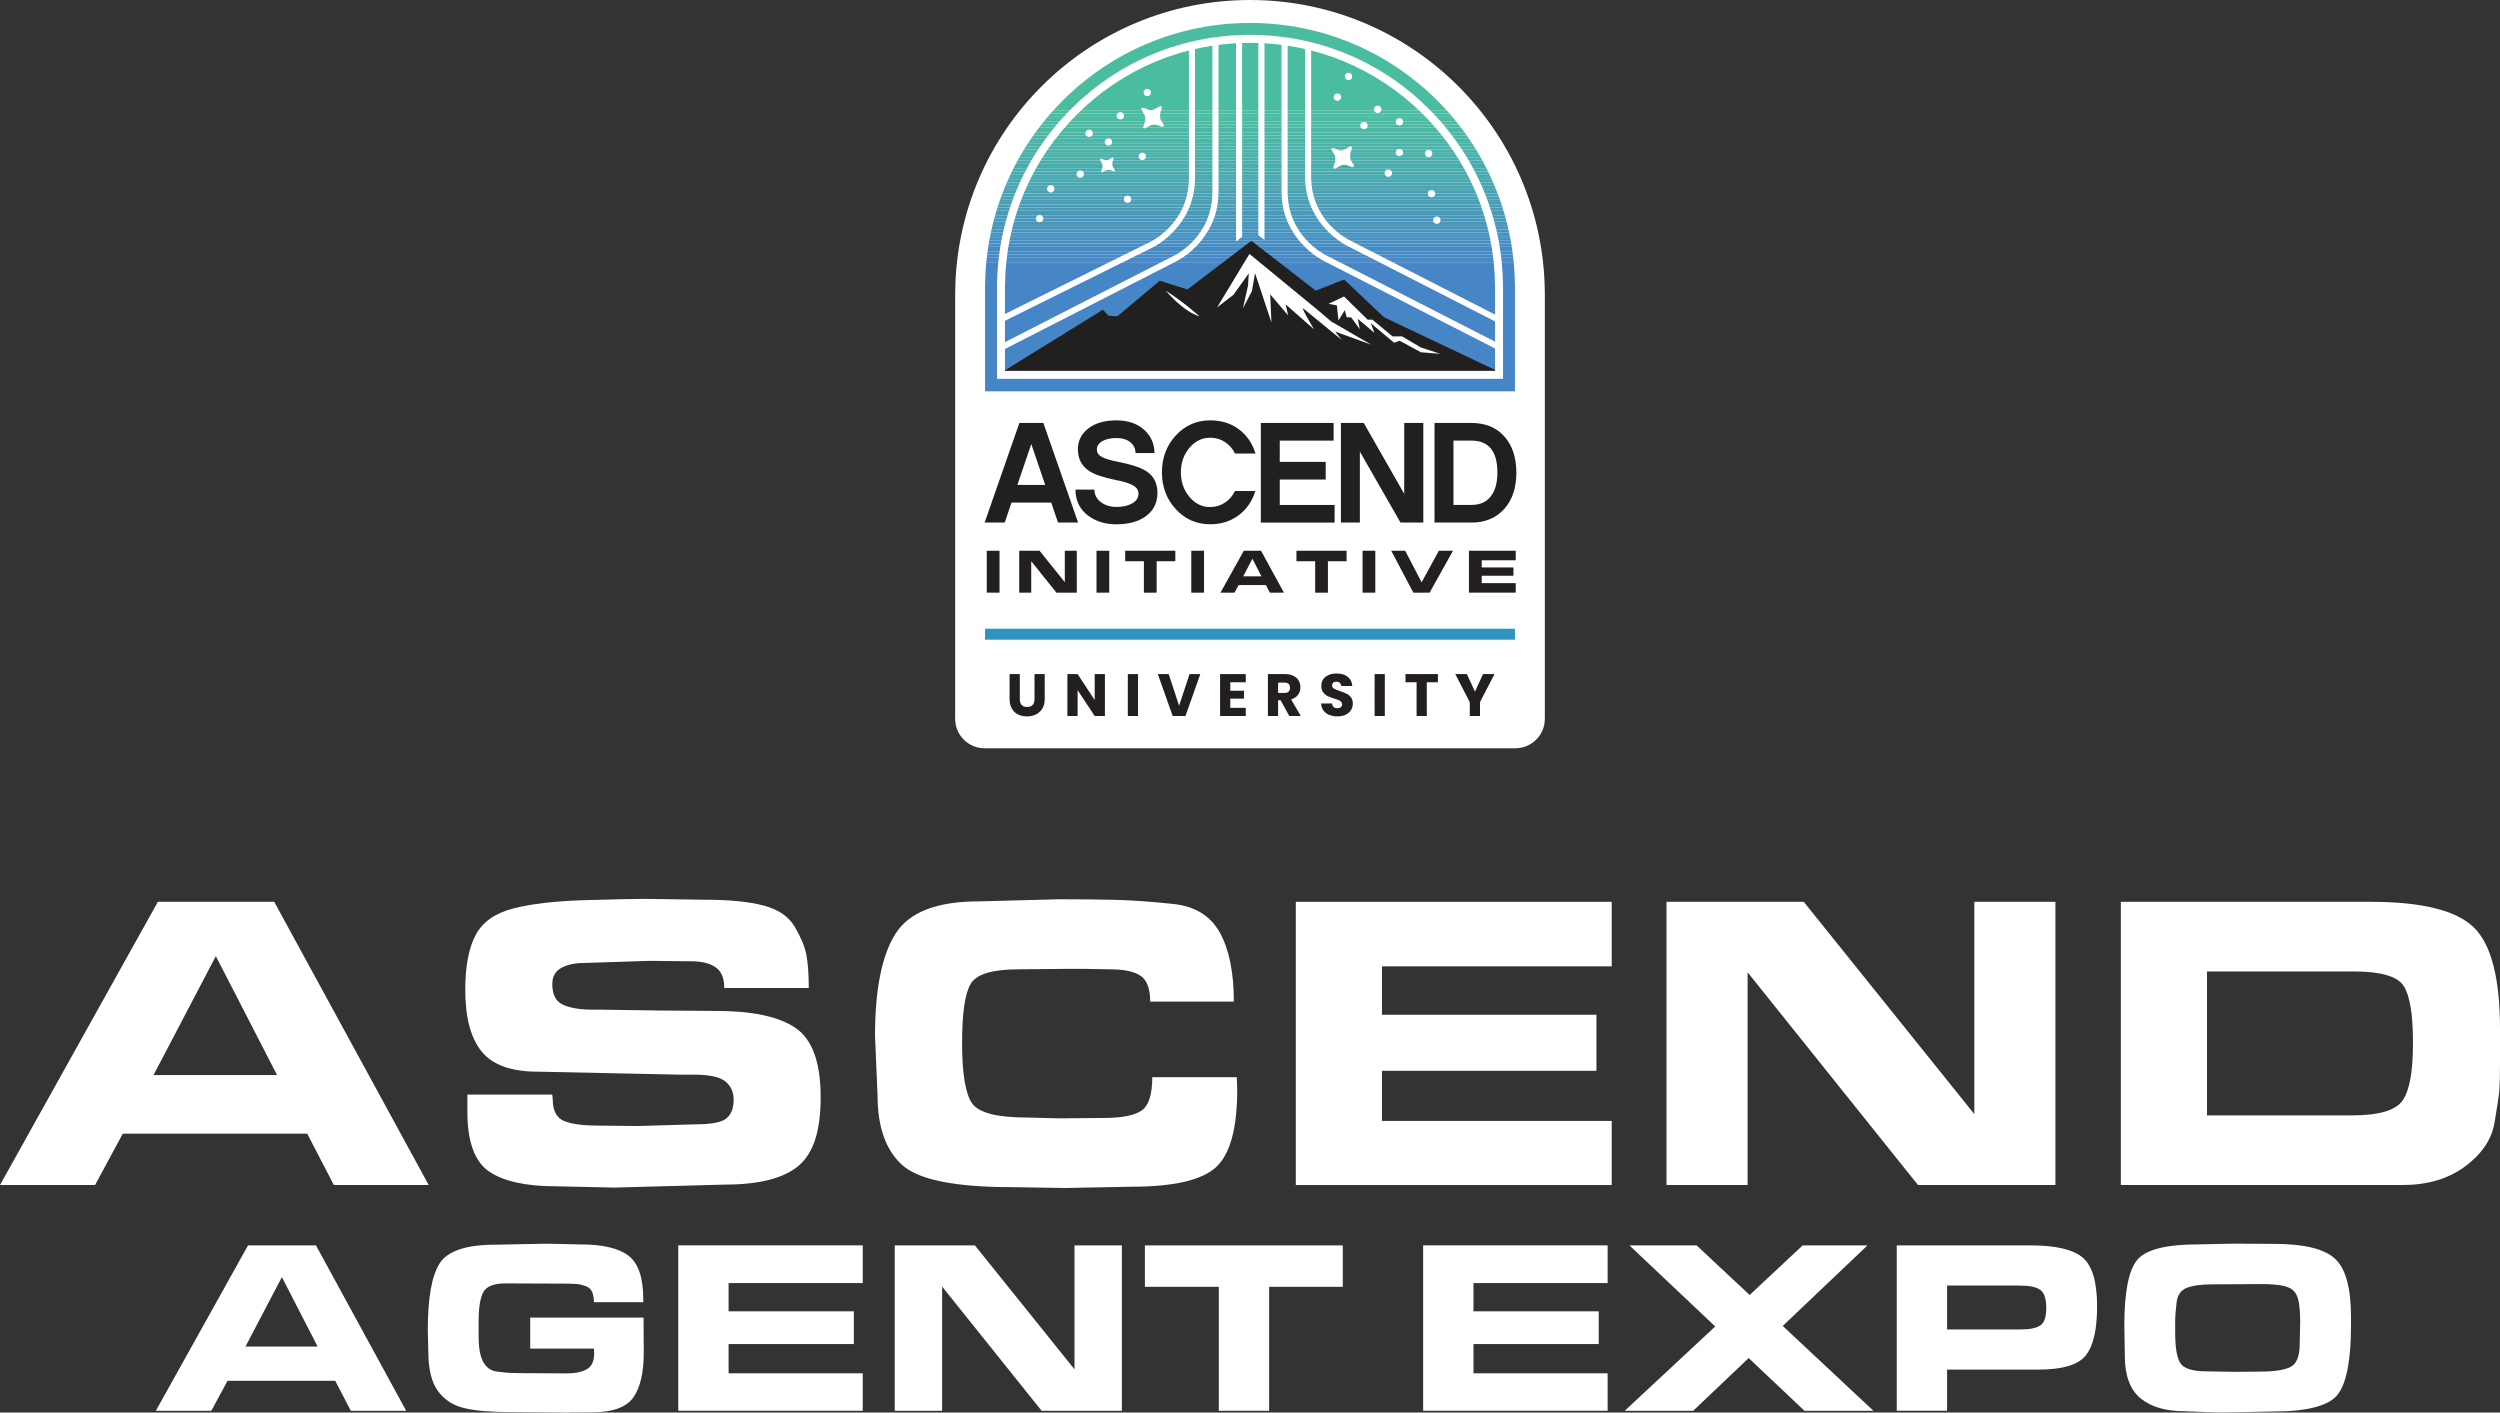 <?xml version="1.0" encoding="UTF-8"?>
<svg id="Layer_1" xmlns="http://www.w3.org/2000/svg" xmlns:xlink="http://www.w3.org/1999/xlink" version="1.1" viewBox="0 0 1241.19 701.28">
  <rect x="0" y="0" width="1241.19" height="701.28" fill="#333333" stroke="none"/>
  <!-- Generator: Adobe Illustrator 29.8.1, SVG Export Plug-In . SVG Version: 2.1.1 Build 2)  -->
  <defs>
    <style>
      .st0 {
        fill: #49b5a6;
      }

      .st1 {
        fill: none;
      }

      .st2 {
        fill: #4abda1;
      }

      .st3 {
        fill: #4793bd;
      }

      .st4 {
        fill: #478dc1;
      }

      .st5 {
        fill: #48a8af;
      }

      .st6 {
        fill: #478fc0;
      }

      .st7 {
        fill: #489db7;
      }

      .st8 {
        fill: #49b3a8;
      }

      .st9 {
        fill: #231f20;
      }

      .st10 {
        fill: #48a3b2;
      }

      .st11 {
        fill: #4abba2;
      }

      .st12 {
        fill: #4abca1;
      }

      .st13 {
        fill: #478ec0;
      }

      .st14 {
        fill: #4791bf;
      }

      .st15 {
        fill: #49a9af;
      }

      .st16 {
        fill: #4686c6;
      }

      .st17 {
        fill: #49aeab;
      }

      .st18 {
        fill: #49acad;
      }

      .st19 {
        fill: #49b0aa;
      }

      .st20 {
        fill: #468bc3;
      }

      .st21 {
        fill: #468cc2;
      }

      .st22 {
        fill: #49aaae;
      }

      .st23 {
        fill: #48a2b3;
      }

      .st24 {
        fill: #4796bb;
      }

      .st25 {
        fill: #fff;
      }

      .st26 {
        fill: #4ab8a4;
      }

      .st27 {
        fill: #4ab7a5;
      }

      .st28 {
        fill: #4792be;
      }

      .st29 {
        fill: #49b3a7;
      }

      .st30 {
        fill: #479ab9;
      }

      .st31 {
        fill: #48a6b1;
      }

      .st32 {
        fill: #2d93c0;
      }

      .st33 {
        fill: #49afab;
      }

      .st34 {
        fill: #221f1f;
      }

      .st35 {
        fill: #468ac4;
      }

      .st36 {
        fill: #48a7b0;
      }

      .st37 {
        fill: #4ab6a6;
      }

      .st38 {
        fill: #4abca2;
      }

      .st39 {
        fill: #489bb8;
      }

      .st40 {
        fill: #48a4b2;
      }

      .st41 {
        fill: #49b2a9;
      }

      .st42 {
        fill: #48a0b4;
      }

      .st43 {
        fill: #4abaa3;
      }

      .st44 {
        fill: #4ab9a4;
      }

      .st45 {
        fill: #49abad;
      }

      .st46 {
        fill: #49adac;
      }

      .st47 {
        fill: #4688c4;
      }

      .st48 {
        fill: #489eb6;
      }

      .st49 {
        fill: #4795bc;
      }

      .st50 {
        fill: #4794bd;
      }

      .st51 {
        fill: #4798ba;
      }

      .st52 {
        fill: #4687c5;
      }

      .st53 {
        fill: #48a1b4;
      }

      .st54 {
        fill: #49b1a9;
      }

      .st55 {
        fill: #4797ba;
      }

      .st56 {
        fill: #489cb7;
      }

      .st57 {
        fill: #489fb5;
      }

      .st58 {
        clip-path: url(#clippath);
      }

      .st59 {
        fill: #49b4a7;
      }
    </style>
    <clipPath id="clippath">
      <path class="st1" d="M752.12,141.63c-.7-72.05-59.31-130.24-131.52-130.24s-130.82,58.19-131.52,130.24h-.02v52.67h263.08v-52.67h-.02Z"/>
    </clipPath>
  </defs>
  <g>
    <path class="st25" d="M47.19,588.34H0l78.38-140.61h57.76l76.7,140.61h-47.08l-13.24-25.51H60.97l-13.78,25.51ZM76.22,533.74h61.33l-30.39-59.04-30.94,59.04Z"/>
    <path class="st25" d="M274.43,545.76c0,5.76,1.93,9.38,5.8,10.86,3.86,1.48,9.24,2.21,16.13,2.21l20.24.21,28.67-.84c7.87,0,13-.98,15.39-2.95,2.39-1.97,3.58-5.06,3.58-9.28,0-3.79-1.37-6.81-4.11-9.06-2.74-2.25-7.98-3.37-15.71-3.37h-6.96l-70.41-1.48c-13.21,0-22.52-3.34-27.93-10.01-5.41-6.67-8.12-16.9-8.12-30.67,0-11.66,1.72-20.73,5.16-27.19,3.44-6.46,9.7-10.86,18.76-13.18s20.94-3.69,35.63-4.11c14.68-.42,24.56-.63,29.62-.63l29.93.42c11.94,0,21.57.95,28.88,2.85,7.31,1.9,12.47,5.37,15.49,10.43,3.02,5.06,4.95,9.63,5.8,13.7.84,4.08,1.26,9.7,1.26,16.86h-41.95c0-4.92-1.44-8.36-4.32-10.33-2.88-1.97-6.92-2.95-12.12-2.95l-20.66-.21-32.68,1.05c-4.36,0-8.05.81-11.07,2.42-3.02,1.62-4.53,4.32-4.53,8.12,0,5.2,1.79,8.61,5.38,10.22,3.58,1.62,8.47,2.42,14.65,2.42h4.43l28.67.42,28.25.21c18.13,0,31.31,2.85,39.53,8.54,8.22,5.69,12.33,17.11,12.33,34.26s-3.69,27.97-11.07,34.15c-7.38,6.19-19.57,9.27-36.58,9.27l-54.81,1.48-28.67-.63c-15.18,0-26.35-2.46-33.52-7.38-7.17-4.92-10.75-14.83-10.75-29.72v-8.43h42.16l.21,2.32Z"/>
    <path class="st25" d="M614.25,540.91c0,19.39-3.55,32.29-10.65,38.68-7.1,6.4-21.12,9.59-42.06,9.59l-32.68.63-26.56-.42c-28.25,0-46.41-3.69-54.49-11.07-8.08-7.38-12.12-18.87-12.12-34.47l-1.26-29.51c0-23.05,3.37-39.95,10.12-50.7,6.75-10.75,20.52-16.13,41.32-16.13l40.05-1.05c11.66,0,21.29.11,28.88.32,7.59.21,16.79.88,27.62,2,10.82,1.13,18.55,5.87,23.19,14.23,4.64,8.36,6.96,19.78,6.96,34.26h-41.53c0-6.38-1.58-10.65-4.74-12.8-3.16-2.15-8.19-3.23-15.07-3.23l-12.02-.21h-11.81l-21.71.21c-12.93,0-20.84,2.38-23.72,7.13-2.88,4.75-4.32,14.6-4.32,29.55s1.69,25.37,5.06,29.98c3.37,4.61,12.37,6.92,26.98,6.92l16.65.42,21.92-.21c8.57,0,14.68-1.18,18.34-3.55,3.65-2.36,5.48-7.93,5.48-16.69h41.95l.21,6.11Z"/>
    <path class="st25" d="M800.18,447.73v32.04h-114.05v24.03h106.46v27.83h-106.46v24.88h114.05v31.83h-156.84v-140.61h156.84Z"/>
    <path class="st25" d="M952.25,588.34l-84.61-105.62v105.62h-40.26v-140.61h68.13l84.7,105.4v-105.4h40.26v140.61h-68.23Z"/>
    <path class="st25" d="M1176.9,447.73c25.44,0,42.51,4.22,51.23,12.65,8.71,8.43,13.07,25.3,13.07,50.59v16.23c0,6.61-.11,11.25-.32,13.91-.21,2.67-1.02,8.12-2.42,16.34-1.41,8.22-6.25,15.42-14.55,21.61-8.29,6.19-18.69,9.28-31.2,9.28h-139.77v-140.61h123.96ZM1197.98,518.45v-1.26c0-13.73-1.55-22.98-4.64-27.74-3.09-4.76-11.38-7.15-24.88-7.15h-72.73v71.46h72.1c13.21,0,21.54-2.45,24.98-7.35,3.44-4.91,5.16-14.22,5.16-27.96Z"/>
    <path class="st25" d="M104.93,700.42h-27.56l45.77-82.11h33.73l44.79,82.11h-27.49l-7.73-14.9h-53.47l-8.05,14.9ZM121.88,668.53h35.82l-17.75-34.48-18.07,34.48Z"/>
    <path class="st25" d="M319.5,654.13l.12,17.24c0,10.09-1.74,17.59-5.23,22.47-3.49,4.88-10.28,7.33-20.37,7.33l-13.05.12-14.9-.12-12.93-.12c-9.44,0-16.93-.63-22.47-1.91-5.54-1.27-9.93-4.08-13.17-8.43-3.24-4.35-4.86-11-4.86-19.94l-.25-10.34c0-16,1.97-27.08,5.91-33.24,3.94-6.16,13.21-9.23,27.82-9.23l18.71-.37,6.89-.12,16.74.37c10.83,0,18.69,1.87,23.58,5.6,4.88,3.74,7.32,10.94,7.32,21.6v1.48h-24.5c0-1.97-.29-3.65-.86-5.05-.58-1.4-1.64-2.38-3.2-2.95-1.56-.57-3.06-.92-4.49-1.05-1.44-.12-3.51-.18-6.22-.18l-28.93-.12c-5.91,0-9.64,1.44-11.2,4.31-1.56,2.87-2.34,7.72-2.34,14.53v7.63c0,5.66.78,9.87,2.34,12.62,1.56,2.75,3.77,4.31,6.65,4.68,2.87.37,5.09.6,6.65.68,1.56.08,3.53.12,5.91.12l22.28.12c4.19,0,7.49-.7,9.91-2.09,2.42-1.39,3.63-4.02,3.63-7.88l-.12-2.34h-31.64v-15.39h56.26Z"/>
    <path class="st25" d="M428.33,618.3v18.71h-66.6v14.03h62.17v16.25h-62.17v14.53h66.6v18.59h-91.59v-82.11h91.59Z"/>
    <path class="st25" d="M517.14,700.42l-49.41-61.68v61.68h-23.51v-82.11h39.79l49.46,61.55v-61.55h23.51v82.11h-39.84Z"/>
    <path class="st25" d="M605.11,700.42v-61.55h-36.69v-20.56h98.24v20.56h-36.56v61.55h-24.99Z"/>
    <path class="st25" d="M798.15,618.3v18.71h-66.6v14.03h62.17v16.25h-62.17v14.53h66.6v18.59h-91.59v-82.11h91.59Z"/>
    <path class="st25" d="M930.12,700.42h-34.24l-27.71-26.18-27.55,26.18h-33.98l44.93-41.86-42.59-40.25h33.34l26.33,24.62,26.32-24.62h32.19l-42.08,39.99,45.03,42.12Z"/>
    <path class="st25" d="M1008.17,618.3c12.39,0,20.99,2.01,25.79,6.03,4.8,4.02,7.2,12.11,7.2,24.25,0,11.49-1.87,19.6-5.6,24.31-3.74,4.72-11.55,7.08-23.45,7.08h-45.43v20.44h-24.99v-82.11h66.48ZM1015.92,649.45c0-4.6-.98-7.61-2.95-9.05-1.97-1.44-5.42-2.15-10.34-2.15h-35.95v21.79h36.32c4.76,0,8.1-.68,10.03-2.03,1.93-1.35,2.89-4.21,2.89-8.56Z"/>
    <path class="st25" d="M1109.24,617.44l19.94.12c14.61,0,24.6,2.42,29.98,7.26,5.37,4.84,8.06,14.53,8.06,29.05v3.94c0,17.07-2.14,28.5-6.4,34.29-4.27,5.79-15.06,8.68-32.38,8.68l-18.84.37-7.88.12-16.99-.62c-9.52,0-16.87-2.15-22.04-6.46-5.17-4.31-7.76-11.26-7.76-20.87l-.25-15.14c0-16.66,2.13-27.56,6.4-32.69,4.27-5.13,14.4-7.69,30.41-7.69l17.73-.37ZM1095.7,680.84l13.42.25,12.8-.12c7.06,0,12.13-.76,15.2-2.28,3.08-1.52,4.62-5.29,4.62-11.3l.25-11.11c0-3.79-.23-7.02-.68-9.69-.45-2.67-1.38-4.65-2.77-5.92-1.4-1.28-3.47-2.12-6.22-2.53-2.75-.41-5.68-.62-8.8-.62l-24.87.12c-5.66,0-9.97.58-12.93,1.73-2.95,1.15-4.66,3.6-5.11,7.35-.45,3.74-.68,6.85-.68,9.32v5.55c0,7.57.88,12.68,2.65,15.31,1.76,2.63,6.13,3.95,13.11,3.95Z"/>
  </g>
  <g>
    <path class="st25" d="M766.96,144.93C766.18,64.76,700.95,0,620.6,0s-145.58,64.76-146.36,144.93h-.02v211.96c0,8.06,6.54,14.6,14.6,14.6h263.55c8.06,0,14.6-6.54,14.6-14.6v-211.96h-.02Z"/>
    <circle class="st25" cx="708.58" cy="44.55" r="1.19"/>
    <g>
      <path class="st25" d="M661,19.14c-9.58.7-10.15,1.27-10.85,10.85-.7-9.58-1.27-10.15-10.85-10.85,9.58-.7,10.15-1.27,10.85-10.85.7,9.58,1.27,10.15,10.85,10.85Z"/>
      <path class="st25" d="M647.46,31.16c-5.56.41-5.89.74-6.3,6.3-.41-5.56-.74-5.89-6.3-6.3,5.56-.41,5.89-.74,6.3-6.3.41,5.56.74,5.89,6.3,6.3Z"/>
      <path class="st25" d="M667.69,26.08c-3.5.26-3.7.46-3.96,3.96-.26-3.5-.46-3.7-3.96-3.96,3.5-.26,3.7-.46,3.96-3.96.26,3.5.46,3.7,3.96,3.96Z"/>
    </g>
    <circle class="st25" cx="567.15" cy="31.16" r="1.82"/>
    <circle class="st25" cx="590.72" cy="49.62" r="1.82"/>
    <circle class="st25" cx="581.07" cy="37.46" r="1.82"/>
    <circle class="st25" cx="529.39" cy="76.71" r="1.82"/>
    <circle class="st25" cx="568.68" cy="39.65" r="1.82"/>
    <circle class="st25" cx="543.98" cy="62.68" r="1.82"/>
    <circle class="st25" cx="598.45" cy="55.88" r="1.82"/>
    <circle class="st25" cx="612.09" cy="85.88" r="1.82"/>
    <path class="st25" d="M581.44,52.46c.22-.07.53.2.58.36.22.74-.68,1.64-1,2.33-1.73,3.82-.76,5.8,1.84,8.78.22.25.51.32.25.72-.56.87-.83.25-1.4-.05-2.37-1.24-4.21-2.25-6.85-1.01-1.18.55-1.94,1.34-2.88,2.14-.65.55-1.31.46-1.16-.43.14-.83,1.13-2.07,1.46-3.09,1.06-3.26-.31-5-2.34-7.36-.56-.65-.42-1.34.44-1.17.61.12,1.83,1,2.55,1.28,2.23.88,3.75.87,5.83-.39.7-.43,2.13-1.93,2.68-2.11Z"/>
    <path class="st25" d="M555.91,51.74c.48-.52,2.41.78,3.22.72.95-.07,2.96-1.49,3.12-1.44.94.26-.05,1.84-.11,2.28-.06.44-.08,1.49,0,1.91.12.69,1.33,1.9,1.2,2.39-.23.85-1.78-.21-2.32-.31-1.79-.31-1.99.16-3.34.87-2.21,1.15-.66-1.32-.56-2,.06-.42.06-1.25,0-1.67-.1-.68-1.53-2.39-1.19-2.76Z"/>
    <circle class="st25" cx="541.34" cy="77.63" r="1.82"/>
    <path class="st25" d="M598.93,68.19c.48-.52,2.41.78,3.22.72.95-.07,2.96-1.49,3.12-1.44.94.26-.05,1.84-.11,2.28-.06.44-.08,1.49,0,1.91.12.69,1.33,1.9,1.2,2.39-.23.85-1.78-.21-2.32-.31-1.79-.31-1.99.16-3.34.87-2.21,1.15-.66-1.32-.56-2,.06-.42.06-1.25,0-1.67-.1-.68-1.53-2.39-1.19-2.76Z"/>
    <circle class="st25" cx="586.63" cy="81.99" r="1.82"/>
    <circle class="st25" cx="627.38" cy="94.97" r="1.82"/>
    <circle class="st25" cx="559.6" cy="90.38" r="1.82"/>
    <g class="st58">
      <rect class="st16" x="489.06" y="130.48" width="263.08" height="63.82"/>
      <rect class="st16" x="489.06" y="129.11" width="263.08" height="1.37"/>
      <rect class="st52" x="489.06" y="127.73" width="263.08" height="1.37"/>
      <rect class="st47" x="489.06" y="126.36" width="263.08" height="1.37"/>
      <rect class="st35" x="489.06" y="124.99" width="263.08" height="1.37"/>
      <rect class="st20" x="489.06" y="123.61" width="263.08" height="1.37"/>
      <rect class="st21" x="489.06" y="122.24" width="263.08" height="1.37"/>
      <rect class="st4" x="489.06" y="120.87" width="263.08" height="1.37"/>
      <rect class="st13" x="489.06" y="119.49" width="263.08" height="1.37"/>
      <rect class="st6" x="489.06" y="118.12" width="263.08" height="1.37"/>
      <rect class="st14" x="489.06" y="116.74" width="263.08" height="1.37"/>
      <rect class="st28" x="489.06" y="115.37" width="263.08" height="1.37"/>
      <rect class="st3" x="489.06" y="114" width="263.08" height="1.37"/>
      <rect class="st50" x="489.06" y="112.62" width="263.08" height="1.37"/>
      <rect class="st49" x="489.06" y="111.25" width="263.08" height="1.37"/>
      <rect class="st24" x="489.06" y="109.88" width="263.08" height="1.37"/>
      <rect class="st55" x="489.06" y="108.5" width="263.08" height="1.37"/>
      <rect class="st51" x="489.06" y="107.13" width="263.08" height="1.37"/>
      <rect class="st30" x="489.06" y="105.75" width="263.08" height="1.37"/>
      <rect class="st39" x="489.06" y="104.38" width="263.08" height="1.37"/>
      <rect class="st56" x="489.06" y="103.01" width="263.08" height="1.37"/>
      <rect class="st7" x="489.06" y="101.63" width="263.08" height="1.37"/>
      <rect class="st48" x="489.06" y="100.26" width="263.08" height="1.37"/>
      <rect class="st57" x="489.06" y="98.89" width="263.08" height="1.37"/>
      <rect class="st42" x="489.06" y="97.51" width="263.08" height="1.37"/>
      <rect class="st53" x="489.06" y="96.14" width="263.08" height="1.37"/>
      <rect class="st23" x="489.06" y="94.76" width="263.08" height="1.37"/>
      <rect class="st10" x="489.06" y="93.39" width="263.08" height="1.37"/>
      <rect class="st40" x="489.06" y="92.02" width="263.08" height="1.37"/>
      <rect class="st31" x="489.06" y="90.64" width="263.08" height="1.37"/>
      <rect class="st36" x="489.06" y="89.27" width="263.08" height="1.37"/>
      <rect class="st5" x="489.06" y="87.9" width="263.08" height="1.37"/>
      <rect class="st15" x="489.06" y="86.52" width="263.08" height="1.37"/>
      <rect class="st22" x="489.06" y="85.15" width="263.08" height="1.37"/>
      <rect class="st45" x="489.06" y="83.77" width="263.08" height="1.37"/>
      <rect class="st18" x="489.06" y="82.4" width="263.08" height="1.37"/>
      <rect class="st46" x="489.06" y="81.03" width="263.08" height="1.37"/>
      <rect class="st17" x="489.06" y="79.65" width="263.08" height="1.37"/>
      <rect class="st33" x="489.06" y="78.28" width="263.08" height="1.37"/>
      <rect class="st19" x="489.06" y="76.91" width="263.08" height="1.37"/>
      <rect class="st54" x="489.06" y="75.53" width="263.08" height="1.37"/>
      <rect class="st41" x="489.06" y="74.16" width="263.08" height="1.37"/>
      <rect class="st8" x="489.06" y="72.78" width="263.08" height="1.37"/>
      <rect class="st29" x="489.06" y="71.41" width="263.08" height="1.37"/>
      <rect class="st59" x="489.06" y="70.04" width="263.08" height="1.37"/>
      <rect class="st0" x="489.06" y="68.66" width="263.08" height="1.37"/>
      <rect class="st37" x="489.06" y="67.29" width="263.08" height="1.37"/>
      <rect class="st27" x="489.06" y="65.92" width="263.08" height="1.37"/>
      <rect class="st26" x="489.06" y="64.54" width="263.08" height="1.37"/>
      <rect class="st44" x="489.06" y="63.17" width="263.08" height="1.37"/>
      <rect class="st43" x="489.06" y="61.79" width="263.08" height="1.37"/>
      <rect class="st43" x="489.06" y="60.42" width="263.08" height="1.37"/>
      <rect class="st11" x="489.06" y="59.05" width="263.08" height="1.37"/>
      <rect class="st38" x="489.06" y="57.67" width="263.08" height="1.37"/>
      <rect class="st12" x="489.06" y="56.3" width="263.08" height="1.37"/>
      <rect class="st2" x="489.06" y="54.93" width="263.08" height="1.37"/>
      <rect class="st2" x="489.06" y="11.39" width="263.08" height="43.54"/>
    </g>
    <g>
      <path class="st34" d="M521.92,249.53h-19.74l-3.35,9.91h-9.98l17.25-49.46h11.9l17.25,49.46h-9.98l-3.35-9.91ZM518.92,240.77l-6.91-20.31-6.91,20.31h13.83Z"/>
      <path class="st34" d="M554.2,208.7c6.08,0,10.88,1.74,14.4,5.2,3.04,3.04,4.56,6.72,4.56,11.05h-9.41c0-2.19-.86-3.98-2.57-5.38-1.71-1.4-4.04-2.1-6.98-2.1-2.66,0-4.89.48-6.7,1.42-1.95,1.05-2.92,2.47-2.92,4.28,0,1.62.88,2.87,2.63,3.78,1.47.81,4.23,1.62,8.27,2.42,6.65,1.33,11.31,2.92,13.97,4.78,3.47,2.38,5.2,5.92,5.2,10.62s-1.84,8.53-5.52,11.33c-3.68,2.8-8.66,4.2-14.93,4.2-5.37,0-9.96-1.38-13.76-4.13-4.32-3.18-6.49-7.55-6.49-13.11h9.41c0,2.71,1.19,4.87,3.56,6.49,2.04,1.43,4.47,2.14,7.27,2.14,3.04,0,5.56-.52,7.55-1.57,2.33-1.19,3.49-2.87,3.49-5.06,0-1.62-.81-2.92-2.43-3.92-1.76-1.09-4.85-2.07-9.26-2.92-5.75-1.14-9.96-2.57-12.62-4.28-3.85-2.47-5.77-6.08-5.77-10.84,0-4.28,1.73-7.74,5.2-10.4,3.47-2.66,8.08-3.99,13.83-3.99Z"/>
      <path class="st34" d="M623.26,243.76c-1.57,5.08-4.35,9.11-8.34,12.08-3.99,2.97-8.69,4.45-14.11,4.45-6.75,0-12.43-2.49-17.03-7.48-4.61-4.99-6.91-11.09-6.91-18.32s2.3-13.33,6.91-18.32c4.61-4.99,10.29-7.48,17.03-7.48,5.56,0,10.31,1.47,14.25,4.42,3.94,2.95,6.7,6.96,8.27,12.04h-10.19c-1.14-2.33-2.76-4.2-4.85-5.63-2.24-1.47-4.73-2.21-7.48-2.21-4.04,0-7.47,1.69-10.3,5.06-2.82,3.37-4.24,7.41-4.24,12.12s1.42,8.81,4.24,12.19c2.83,3.38,6.26,5.06,10.3,5.06,2.71,0,5.2-.76,7.48-2.28,2.09-1.43,3.7-3.33,4.85-5.7h10.12Z"/>
      <path class="st34" d="M662.6,250.68v8.77h-36.63v-49.46h36.13v8.77h-26.73v10.55h22.81v8.77h-22.81v12.62h27.23Z"/>
      <path class="st34" d="M706.64,209.98v49.46h-11.33l-20.17-35.21v35.21h-9.41v-49.46h11.33l20.1,35.21v-35.21h9.48Z"/>
      <path class="st34" d="M752.83,234.71c0,7.56-2.02,13.57-6.06,18.03-4.04,4.47-9.46,6.7-16.25,6.7h-18.32v-49.46h18.32c6.89,0,12.33,2.22,16.32,6.66,3.99,4.44,5.99,10.47,5.99,18.07ZM743.42,234.64c0-10.59-4.3-15.89-12.9-15.89h-8.91v31.93h8.91c4.94,0,8.48-1.93,10.62-5.77,1.52-2.66,2.28-6.08,2.28-10.26Z"/>
    </g>
    <circle class="st25" cx="550.3" cy="70.5" r="1.82"/>
    <circle class="st25" cx="536.3" cy="86.44" r="1.82"/>
    <circle class="st25" cx="556.19" cy="57.49" r="1.82"/>
    <circle class="st25" cx="540.71" cy="66.16" r="1.82"/>
    <circle class="st25" cx="710.72" cy="96.15" r="1.82"/>
    <circle class="st25" cx="689.27" cy="85.97" r="1.82"/>
    <circle class="st25" cx="713.36" cy="109.31" r="1.82"/>
    <circle class="st25" cx="709.26" cy="76.23" r="1.82"/>
    <path class="st25" d="M546.09,78.89c.48-.52,2.41.78,3.22.72.95-.07,2.96-1.49,3.12-1.44.94.26-.05,1.84-.11,2.28s-.08,1.49,0,1.91c.12.69,1.33,1.9,1.2,2.39-.23.85-1.78-.21-2.32-.31-1.79-.31-1.99.16-3.34.87-2.21,1.15-.66-1.32-.56-2,.06-.42.06-1.25,0-1.67-.1-.68-1.53-2.39-1.19-2.76Z"/>
    <circle class="st25" cx="694.79" cy="75.7" r="1.82"/>
    <path class="st25" d="M498.89,173.28l-1.38-2.69,85.16-43.55c.83-.39,19.26-9.4,19.26-31.78V19.84h3.02v75.42c0,24.33-20.74,34.39-20.95,34.49l-85.12,43.53Z"/>
    <path class="st25" d="M742.77,173.28l-85.6-43.77c-.17-.08-20.91-10.14-20.91-34.47V20.46h3.02v74.58c0,22.37,18.43,31.38,19.22,31.76l85.64,43.79-1.38,2.69Z"/>
    <path class="st25" d="M497.73,159.85l-1.34-2.71,74.64-37.04c.81-.38,19.24-9.4,19.24-31.77V23.15h3.02v65.18c0,24.33-20.74,34.39-20.95,34.49l-74.61,37.03Z"/>
    <path class="st25" d="M742.77,159.84l-73.93-37.8c-.17-.08-20.91-10.14-20.91-34.47V23.23h3.02v64.34c0,22.37,18.43,31.38,19.22,31.76l73.97,37.82-1.38,2.69Z"/>
    <circle class="st25" cx="567.15" cy="77.63" r="1.82"/>
    <circle class="st25" cx="569.6" cy="45.92" r="1.82"/>
    <circle class="st25" cx="521.68" cy="93.74" r="1.82"/>
    <circle class="st25" cx="516.13" cy="108.52" r="1.82"/>
    <path class="st25" d="M566.7,53.68c.73-.77,3.61,1.17,4.82,1.08,1.43-.1,4.43-2.23,4.68-2.16,1.41.39-.08,2.76-.17,3.41s-.11,2.24,0,2.87c.18,1.04,2,2.86,1.8,3.58-.35,1.28-2.67-.32-3.48-.46-2.69-.47-2.99.25-5.01,1.3-3.31,1.73-.99-1.98-.84-2.99.09-.62.09-1.87,0-2.5-.15-1.02-2.3-3.59-1.79-4.13Z"/>
    <circle class="st25" cx="559.8" cy="98.91" r="1.82"/>
    <circle class="st25" cx="677.17" cy="62.33" r="1.82"/>
    <circle class="st25" cx="663.99" cy="48.2" r="1.82"/>
    <circle class="st25" cx="694.79" cy="60.47" r="1.82"/>
    <circle class="st25" cx="683.97" cy="54.28" r="1.82"/>
    <path class="st25" d="M661.08,73.67c.73-.77,3.61,1.17,4.82,1.08,1.43-.1,4.43-2.23,4.68-2.16,1.41.39-.08,2.76-.17,3.41s-.11,2.24,0,2.87c.18,1.04,2,2.86,1.8,3.58-.35,1.28-2.67-.32-3.48-.46-2.69-.47-2.99.25-5.01,1.3-3.31,1.73-.99-1.98-.84-2.99.09-.62.09-1.87,0-2.5-.15-1.02-2.3-3.59-1.79-4.13Z"/>
    <circle class="st25" cx="669.5" cy="37.94" r="1.82"/>
    <g>
      <path class="st9" d="M489.91,294.24v-20.81h6.33v20.81h-6.33Z"/>
      <path class="st9" d="M524.5,294.24l-12.52-15.63v15.63h-5.96v-20.81h10.09l12.54,15.6v-15.6h5.96v20.81h-10.1Z"/>
      <path class="st9" d="M544.39,294.24v-20.81h6.33v20.81h-6.33Z"/>
      <path class="st9" d="M567.92,294.24v-15.6h-9.3v-5.21h24.9v5.21h-9.27v15.6h-6.33Z"/>
      <path class="st9" d="M591.45,294.24v-20.81h6.33v20.81h-6.33Z"/>
      <path class="st9" d="M612.92,294.24h-6.99l11.6-20.81h8.55l11.35,20.81h-6.97l-1.96-3.78h-13.55l-2.04,3.78ZM617.21,286.15h9.08l-4.5-8.74-4.58,8.74Z"/>
      <path class="st9" d="M652.95,294.24v-15.6h-9.3v-5.21h24.9v5.21h-9.27v15.6h-6.33Z"/>
      <path class="st9" d="M676.48,294.24v-20.81h6.33v20.81h-6.33Z"/>
      <path class="st9" d="M701.69,294.24l-10.98-20.81h6.93l8.16,15.68,8.54-15.68h7.04l-11.62,20.81h-8.07Z"/>
      <path class="st9" d="M752.52,273.42v4.74h-16.88v3.56h15.76v4.12h-15.76v3.68h16.88v4.71h-23.22v-20.81h23.22Z"/>
    </g>
    <g>
      <path class="st9" d="M506.31,334.67v12.45c0,1.24.31,2.2.92,2.87.61.67,1.51,1.01,2.7,1.01s2.09-.34,2.73-1.01c.63-.67.95-1.63.95-2.87v-12.45h5.07v12.42c0,1.86-.4,3.43-1.19,4.71-.79,1.29-1.85,2.25-3.19,2.91-1.33.65-2.82.98-4.46.98s-3.11-.32-4.4-.96c-1.29-.64-2.32-1.61-3.07-2.91s-1.13-2.87-1.13-4.73v-12.42h5.07Z"/>
      <path class="st9" d="M548.56,355.48h-5.07l-8.48-12.84v12.84h-5.07v-20.81h5.07l8.48,12.89v-12.89h5.07v20.81Z"/>
      <path class="st9" d="M565.01,334.67v20.81h-5.07v-20.81h5.07Z"/>
      <path class="st9" d="M595.93,334.67l-7.38,20.81h-6.34l-7.38-20.81h5.4l5.16,15.71,5.19-15.71h5.37Z"/>
      <path class="st9" d="M610.81,338.73v4.21h6.79v3.91h-6.79v4.57h7.68v4.06h-12.75v-20.81h12.75v4.06h-7.68Z"/>
      <path class="st9" d="M640.1,355.48l-4.33-7.86h-1.22v7.86h-5.07v-20.81h8.51c1.64,0,3.04.29,4.19.86,1.16.57,2.02,1.36,2.59,2.36.57,1,.86,2.11.86,3.33,0,1.38-.39,2.62-1.17,3.71-.78,1.09-1.93,1.86-3.45,2.31l4.8,8.24h-5.72ZM634.55,344.04h3.14c.93,0,1.63-.23,2.09-.68.46-.46.7-1.1.7-1.93s-.23-1.41-.7-1.87c-.46-.45-1.16-.68-2.09-.68h-3.14v5.16Z"/>
      <path class="st9" d="M659.96,354.95c-1.21-.49-2.17-1.23-2.89-2.19-.72-.97-1.1-2.13-1.14-3.5h5.4c.08.77.35,1.36.8,1.76s1.05.61,1.78.61,1.34-.17,1.78-.52c.43-.35.65-.82.65-1.44,0-.51-.17-.94-.52-1.27s-.77-.61-1.27-.83c-.5-.22-1.22-.46-2.15-.74-1.34-.42-2.44-.83-3.29-1.25-.85-.42-1.58-1.03-2.19-1.84-.61-.81-.92-1.87-.92-3.17,0-1.94.7-3.45,2.1-4.55s3.23-1.65,5.48-1.65,4.14.55,5.54,1.65c1.4,1.1,2.15,2.62,2.25,4.58h-5.48c-.04-.67-.29-1.2-.74-1.59-.45-.39-1.04-.58-1.75-.58-.61,0-1.11.16-1.48.49-.38.33-.56.8-.56,1.41,0,.67.32,1.2.95,1.57.63.38,1.62.78,2.96,1.22,1.34.46,2.44.89,3.28,1.3.84.41,1.57,1.02,2.18,1.81.61.79.92,1.81.92,3.05s-.3,2.26-.9,3.23-1.48,1.74-2.62,2.31c-1.15.57-2.5.86-4.06.86s-2.89-.25-4.09-.74Z"/>
      <path class="st9" d="M687.53,334.67v20.81h-5.07v-20.81h5.07Z"/>
      <path class="st9" d="M713.88,334.67v4.06h-5.51v16.75h-5.07v-16.75h-5.51v-4.06h16.1Z"/>
      <path class="st9" d="M741.98,334.67l-7.2,13.93v6.88h-5.07v-6.88l-7.2-13.93h5.75l4.03,8.72,4-8.72h5.69Z"/>
    </g>
    <rect class="st32" x="489.06" y="312.15" width="263.08" height="5.44"/>
    <path class="st34" d="M589.51,143.71l31.77-24.16,31.94,24.75,14.11-5.52,19.8,18.73,57.9,27.47-247.49-.26,50.03-30.96,2.74,2.96,3.36.31c.61.06,1.22-.13,1.69-.53l20.43-17.13"/>
    <g>
      <polygon class="st25" points="616.68 18.3 613.66 18.3 613.66 119.9 616.68 117.6 616.68 18.3"/>
      <polygon class="st25" points="627.78 18.3 624.75 18.3 624.75 116.79 627.78 119.14 627.78 18.3"/>
    </g>
    <g>
      <path class="st25" d="M595.54,157.05s-8.27-7.4-16.72-12.68c0,0,8.64,10.39,16.72,12.68Z"/>
      <path class="st25" d="M604.23,152.65l16.09-26.58,34.62,28.45,5.91,5.06,19.94,11.54-17.95-6.5,3.33,4.19s-16.9-13.85-18.94-15.53c-2.04-1.69,5.16,10.23,5.16,10.23l-14.09-12.4,1.22,5.47-8.9-10.46.62,13.99-8.15-24.51-1.56,8.95-4.43,8.49,2.54-11.37.33-5.94-7.57,10.6-8.16,6.29Z"/>
      <polygon class="st25" points="659.61 150.84 667.26 147.19 679.02 158.72 681.37 158.72 691.37 167.01 696.07 167.01 705.48 172.53 715.09 175.68 705.48 174.89 694.9 169.18 692.15 170.16 680.59 160.5 682.35 165.23 674.12 158.33 675.1 163.46 670.79 157.54 668.63 157.54 667.65 153.99 664.51 159.12 663.73 151.63 659.61 150.84"/>
    </g>
    <path class="st25" d="M746.22,188.06h-251.24l.02-46.38c.32-33.29,13.53-64.54,37.19-87.99,23.68-23.46,55.07-36.39,88.41-36.39s64.74,12.92,88.41,36.39c23.66,23.45,36.87,54.7,37.19,87.99l.02,1.67v44.7ZM498.92,184.12h243.35v-40.74l-.02-1.65c-.31-32.25-13.11-62.51-36.02-85.23-22.93-22.73-53.34-35.24-85.63-35.24s-62.7,12.52-85.63,35.24c-22.92,22.71-35.71,52.98-36.02,85.23l-.02,1.36v41.03Z"/>
  </g>
</svg>